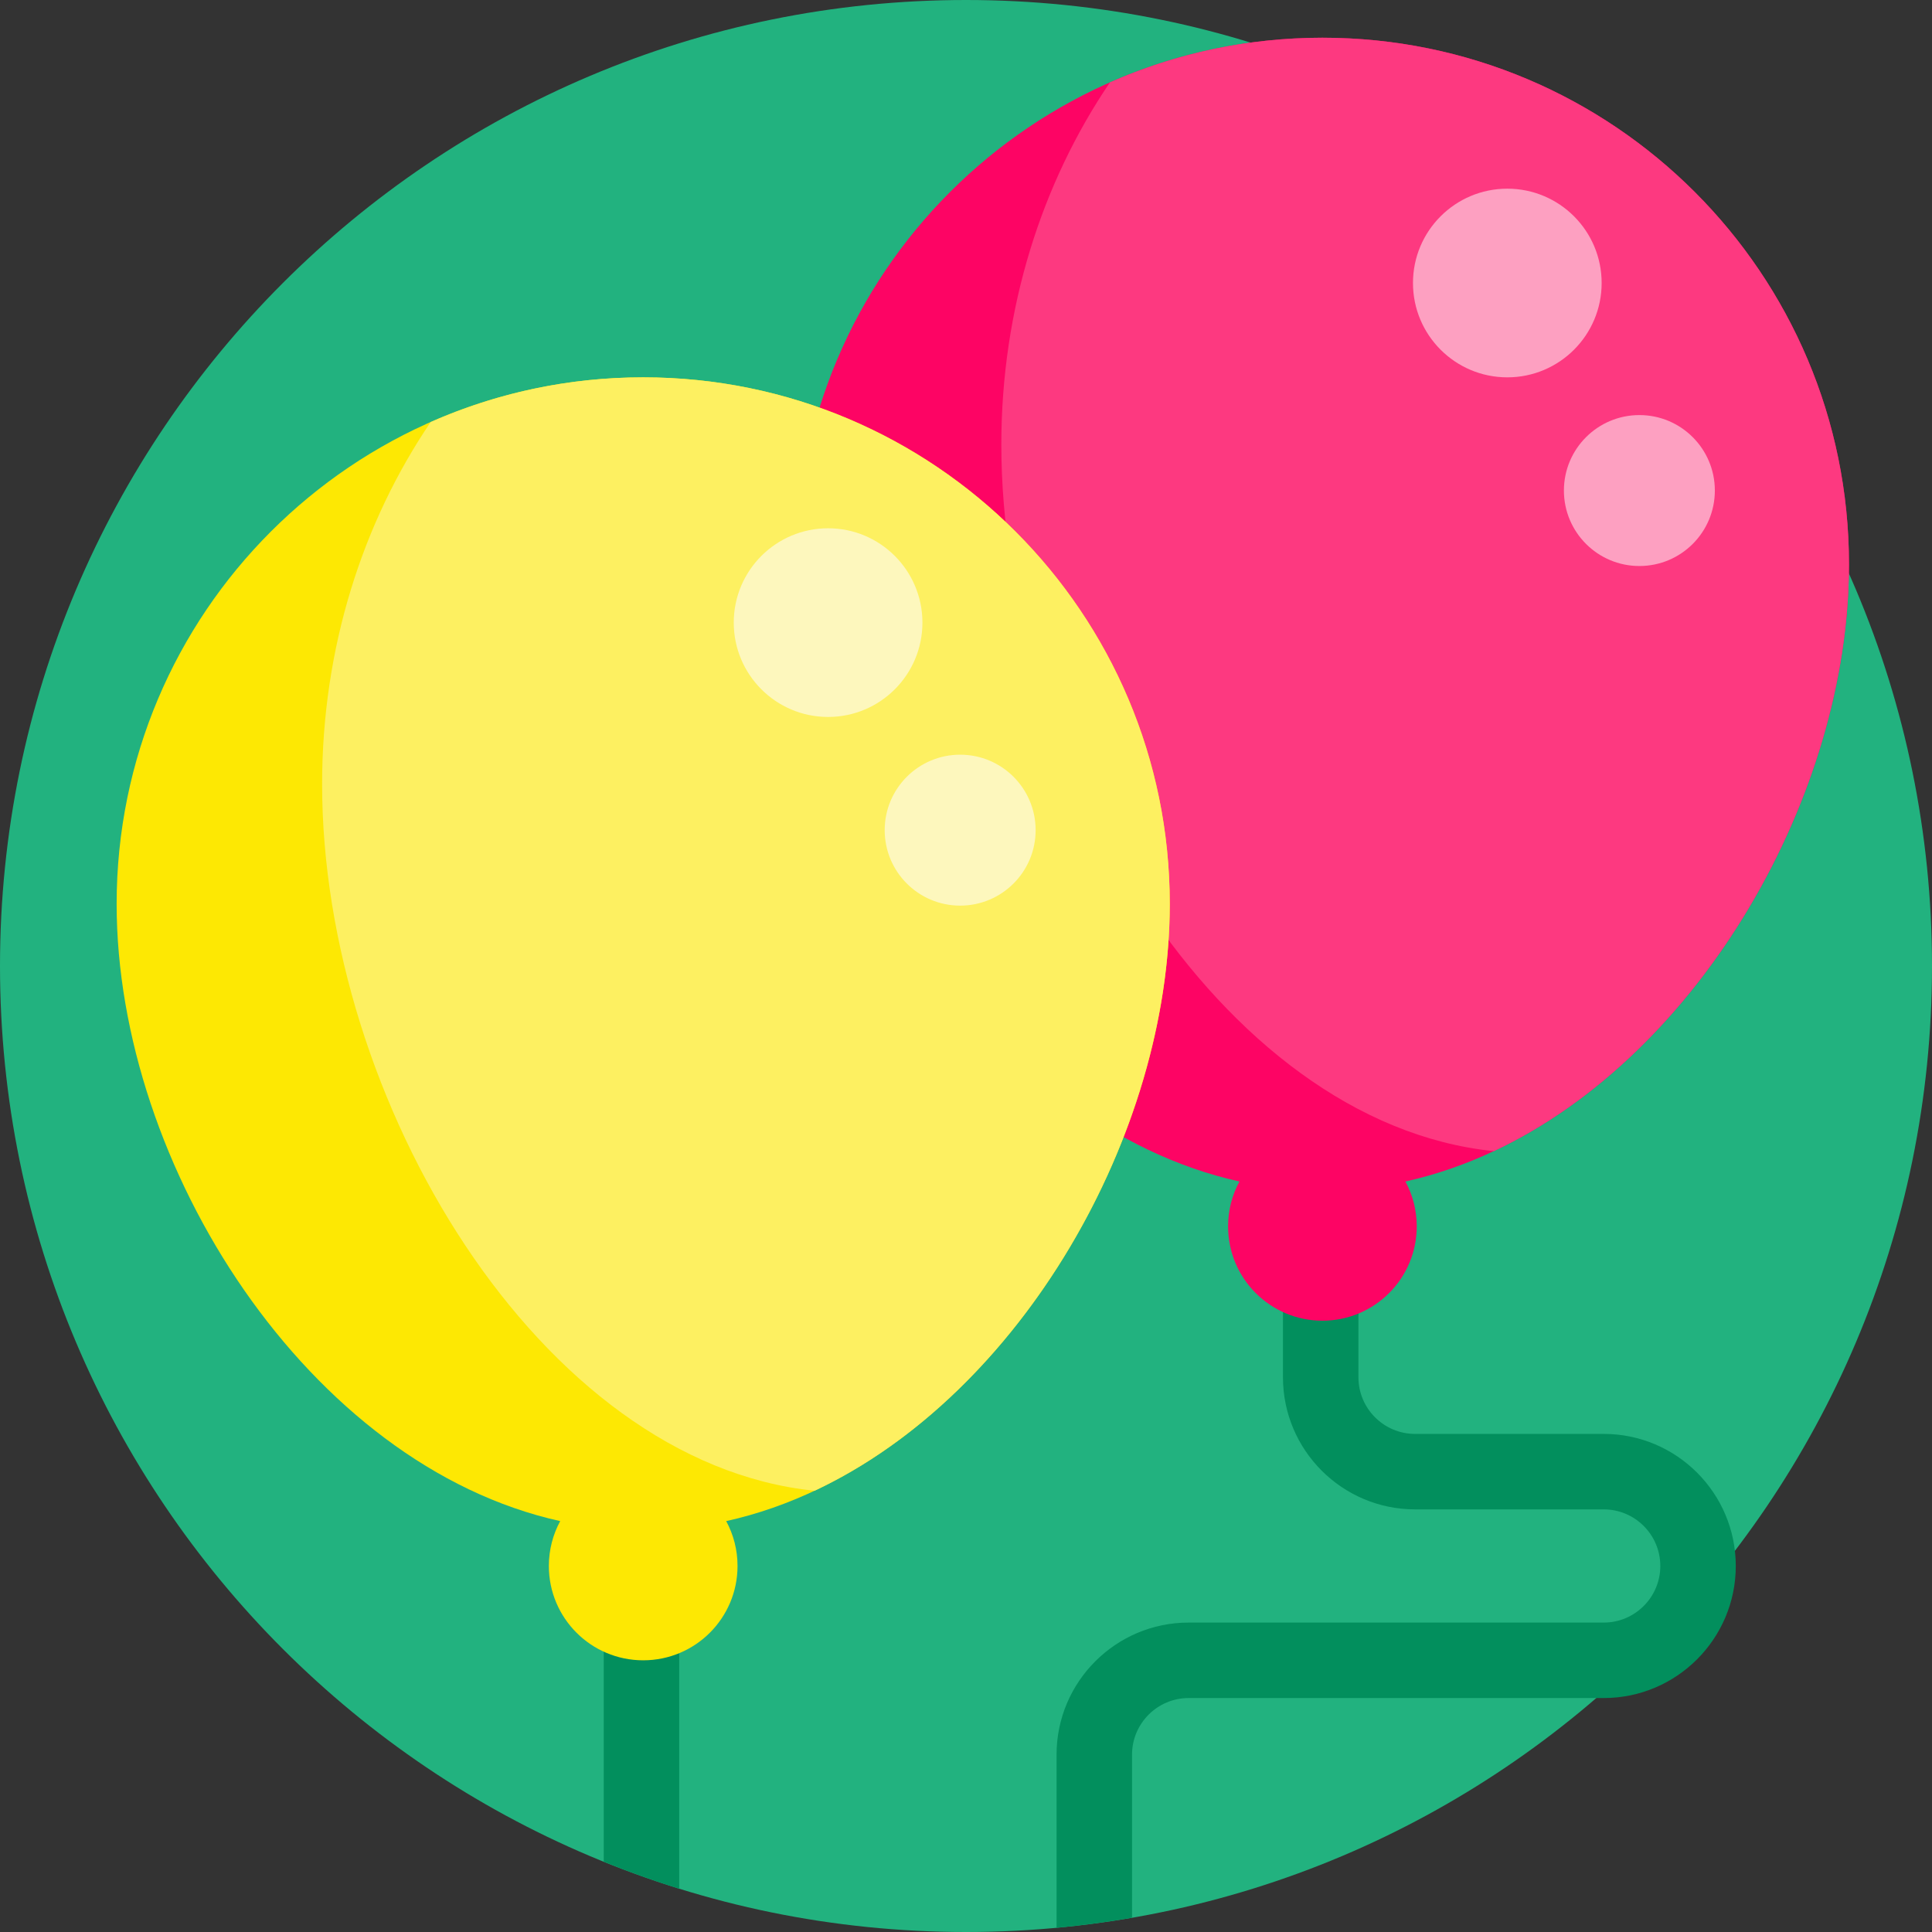 <svg viewBox="0 0 512 512" xmlns="http://www.w3.org/2000/svg"><rect x="0" y="0" width="512" height="512" fill="#333333" stroke="none"/><path d="m512 256c0 141.387-114.613 256-256 256s-256-114.613-256-256 114.613-256 256-256 256 114.613 256 256zm0 0" fill="#22b27f"/><path d="m160 420h20v80.527c-6.797-2.109-13.461-4.508-20-7.156zm265-40h-50c-8.27 0-15-6.73-15-15v-35c0-5.523-4.477-10-10-10s-10 4.477-10 10v35c0 19.301 15.699 35 35 35h50c8.27 0 15 6.73 15 15s-6.73 15-15 15h-110c-19.301 0-35 15.699-35 35v45.871c6.746-.629 13.418-1.512 20-2.652v-43.219c0-8.27 6.73-15 15-15h110c19.301 0 35-15.699 35-35s-15.699-35-35-35zm0 0" fill="#028f5d"/><path d="m372.449 313.109c1.918 3.539 3.004 7.586 3.004 11.891 0 13.809-11.191 25-25 25-13.805 0-25-11.191-25-25 0-4.305 1.09-8.352 3.004-11.891-66.617-14.738-117.547-93.98-117.547-163.562 0-77.07 62.477-139.547 139.543-139.547 77.07 0 139.547 62.477 139.547 139.547 0 69.582-50.934 148.824-117.551 163.562zm0 0" fill="#fd0464"/><path d="m395.871 305.066c-72.855-7.449-130.508-103.531-130.508-187.254 0-36.109 10.734-69.379 28.777-95.973 17.223-7.605 36.273-11.84 56.312-11.84 77.07 0 139.547 62.477 139.547 139.547 0 61.168-39.359 129.801-94.129 155.52zm0 0" fill="#fd3980"/><path d="m399.453 100c-13.805 0-25-11.191-25-25s11.195-25 25-25c13.809 0 25 11.191 25 25s-11.191 25-25 25zm35 10c-11.043 0-20 8.953-20 20s8.957 20 20 20c11.047 0 20-8.953 20-20s-8.953-20-20-20zm0 0" fill="#fda0c1"/><path d="m192.449 403.109c1.918 3.539 3.004 7.586 3.004 11.891 0 13.809-11.191 25-25 25-13.805 0-25-11.191-25-25 0-4.305 1.09-8.352 3.004-11.891-66.613-14.738-117.547-93.98-117.547-163.562 0-77.07 62.477-139.547 139.543-139.547 77.07 0 139.547 62.477 139.547 139.547 0 69.582-50.934 148.824-117.551 163.562zm0 0" fill="#fde803"/><path d="m215.871 395.066c-72.855-7.449-130.508-103.531-130.508-187.254 0-36.109 10.734-69.379 28.777-95.973 17.223-7.605 36.273-11.84 56.312-11.84 77.07 0 139.547 62.477 139.547 139.547 0 61.168-39.359 129.801-94.129 155.52zm0 0" fill="#fdf061"/><path d="m219.453 190c-13.805 0-25-11.191-25-25s11.195-25 25-25c13.809 0 25 11.191 25 25s-11.191 25-25 25zm35 10c-11.043 0-20 8.953-20 20s8.957 20 20 20c11.047 0 20-8.953 20-20s-8.953-20-20-20zm0 0" fill="#fdf7bd"/></svg>
